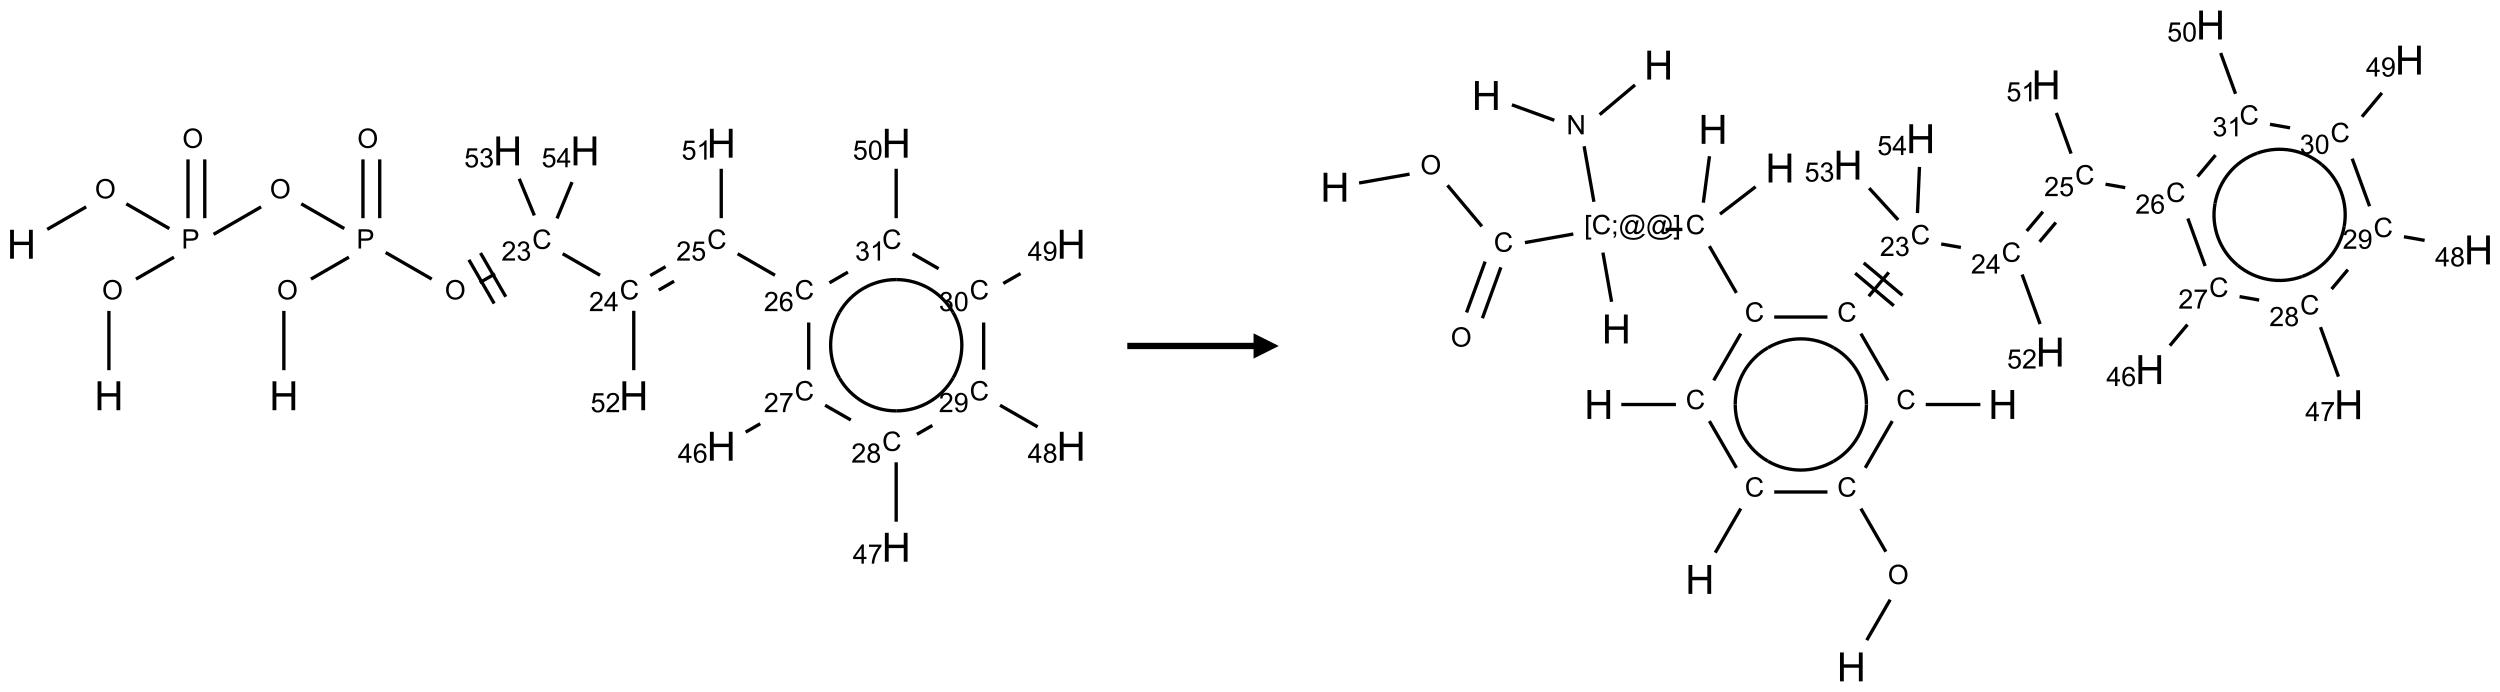 <?xml version="1.0" encoding="UTF-8"?>
<svg xmlns="http://www.w3.org/2000/svg" xmlns:xlink="http://www.w3.org/1999/xlink" width="990" height="274" viewBox="0 0 990 274">
<defs>
<g>
<g id="glyph-0-0">
<path d="M 2 0 L 2 -10 L 10 -10 L 10 0 Z M 2.25 -0.25 L 9.75 -0.25 L 9.75 -9.75 L 2.25 -9.75 Z M 2.25 -0.25 "/>
</g>
<g id="glyph-0-1">
<path d="M 1.281 0 L 1.281 -11.453 L 2.797 -11.453 L 2.797 -6.75 L 8.75 -6.75 L 8.75 -11.453 L 10.266 -11.453 L 10.266 0 L 8.75 0 L 8.75 -5.398 L 2.797 -5.398 L 2.797 0 Z M 1.281 0 "/>
</g>
<g id="glyph-1-0">
<path d="M 1.332 0 L 1.332 -6.668 L 6.668 -6.668 L 6.668 0 Z M 1.5 -0.168 L 6.5 -0.168 L 6.5 -6.5 L 1.5 -6.5 Z M 1.5 -0.168 "/>
</g>
<g id="glyph-1-1">
<path d="M 0.516 -3.719 C 0.516 -4.984 0.855 -5.977 1.535 -6.695 C 2.215 -7.414 3.094 -7.77 4.172 -7.77 C 4.875 -7.77 5.512 -7.602 6.078 -7.266 C 6.645 -6.93 7.074 -6.461 7.371 -5.855 C 7.668 -5.254 7.816 -4.57 7.816 -3.809 C 7.816 -3.035 7.66 -2.34 7.348 -1.73 C 7.035 -1.117 6.594 -0.656 6.02 -0.34 C 5.449 -0.027 4.828 0.129 4.168 0.129 C 3.449 0.129 2.805 -0.043 2.238 -0.391 C 1.672 -0.738 1.246 -1.211 0.953 -1.812 C 0.66 -2.414 0.516 -3.047 0.516 -3.719 Z M 1.559 -3.703 C 1.559 -2.781 1.805 -2.059 2.301 -1.527 C 2.793 -1 3.414 -0.734 4.16 -0.734 C 4.922 -0.734 5.547 -1 6.039 -1.535 C 6.531 -2.07 6.777 -2.828 6.777 -3.812 C 6.777 -4.434 6.672 -4.977 6.461 -5.441 C 6.25 -5.902 5.945 -6.262 5.539 -6.52 C 5.133 -6.773 4.68 -6.902 4.176 -6.902 C 3.461 -6.902 2.848 -6.656 2.332 -6.164 C 1.816 -5.672 1.559 -4.852 1.559 -3.703 Z M 1.559 -3.703 "/>
</g>
<g id="glyph-1-2">
<path d="M 0.824 0 L 0.824 -7.637 L 3.703 -7.637 C 4.211 -7.637 4.598 -7.609 4.863 -7.562 C 5.238 -7.5 5.555 -7.383 5.809 -7.207 C 6.062 -7.031 6.266 -6.785 6.418 -6.469 C 6.574 -6.152 6.652 -5.805 6.652 -5.426 C 6.652 -4.777 6.445 -4.227 6.031 -3.777 C 5.617 -3.328 4.871 -3.105 3.793 -3.105 L 1.832 -3.105 L 1.832 0 Z M 1.832 -4.004 L 3.809 -4.004 C 4.461 -4.004 4.922 -4.125 5.199 -4.371 C 5.473 -4.613 5.609 -4.953 5.609 -5.395 C 5.609 -5.715 5.527 -5.988 5.367 -6.215 C 5.207 -6.441 4.992 -6.594 4.73 -6.668 C 4.559 -6.711 4.246 -6.734 3.785 -6.734 L 1.832 -6.734 Z M 1.832 -4.004 "/>
</g>
<g id="glyph-1-3">
<path d="M 6.27 -2.676 L 7.281 -2.422 C 7.07 -1.594 6.688 -0.961 6.137 -0.523 C 5.586 -0.086 4.914 0.129 4.121 0.129 C 3.297 0.129 2.629 -0.039 2.113 -0.371 C 1.598 -0.707 1.203 -1.191 0.934 -1.828 C 0.664 -2.465 0.531 -3.145 0.531 -3.875 C 0.531 -4.672 0.684 -5.363 0.988 -5.957 C 1.293 -6.547 1.723 -6.996 2.285 -7.305 C 2.844 -7.613 3.461 -7.766 4.137 -7.766 C 4.898 -7.766 5.543 -7.57 6.062 -7.184 C 6.582 -6.793 6.945 -6.246 7.152 -5.543 L 6.156 -5.309 C 5.98 -5.863 5.723 -6.266 5.387 -6.52 C 5.051 -6.773 4.625 -6.902 4.113 -6.902 C 3.527 -6.902 3.039 -6.762 2.645 -6.48 C 2.25 -6.199 1.973 -5.82 1.812 -5.348 C 1.652 -4.871 1.574 -4.383 1.574 -3.879 C 1.574 -3.23 1.668 -2.664 1.855 -2.18 C 2.047 -1.695 2.34 -1.332 2.738 -1.094 C 3.137 -0.855 3.57 -0.734 4.035 -0.734 C 4.602 -0.734 5.082 -0.898 5.473 -1.223 C 5.867 -1.551 6.133 -2.035 6.27 -2.676 Z M 6.27 -2.676 "/>
</g>
<g id="glyph-1-4">
<path d="M 5.371 -0.902 L 5.371 0 L 0.324 0 C 0.316 -0.227 0.352 -0.441 0.434 -0.652 C 0.562 -0.996 0.766 -1.332 1.051 -1.668 C 1.332 -2 1.742 -2.387 2.277 -2.824 C 3.105 -3.504 3.668 -4.043 3.957 -4.441 C 4.25 -4.84 4.395 -5.215 4.395 -5.566 C 4.395 -5.938 4.262 -6.254 3.996 -6.508 C 3.73 -6.762 3.387 -6.891 2.957 -6.891 C 2.508 -6.891 2.145 -6.754 1.875 -6.484 C 1.605 -6.215 1.469 -5.84 1.465 -5.359 L 0.5 -5.457 C 0.566 -6.176 0.812 -6.727 1.246 -7.102 C 1.676 -7.477 2.254 -7.668 2.98 -7.668 C 3.711 -7.668 4.293 -7.465 4.719 -7.059 C 5.145 -6.652 5.359 -6.148 5.359 -5.547 C 5.359 -5.242 5.297 -4.941 5.172 -4.645 C 5.047 -4.352 4.84 -4.039 4.551 -3.715 C 4.262 -3.387 3.777 -2.938 3.105 -2.371 C 2.543 -1.898 2.18 -1.578 2.02 -1.41 C 1.859 -1.242 1.73 -1.07 1.625 -0.902 Z M 5.371 -0.902 "/>
</g>
<g id="glyph-1-5">
<path d="M 0.449 -2.016 L 1.387 -2.141 C 1.492 -1.609 1.676 -1.227 1.934 -0.992 C 2.191 -0.758 2.508 -0.641 2.879 -0.641 C 3.32 -0.641 3.695 -0.793 3.996 -1.098 C 4.301 -1.402 4.453 -1.781 4.453 -2.234 C 4.453 -2.664 4.312 -3.02 4.031 -3.301 C 3.75 -3.578 3.391 -3.719 2.957 -3.719 C 2.781 -3.719 2.562 -3.684 2.297 -3.613 L 2.402 -4.438 C 2.465 -4.43 2.516 -4.426 2.551 -4.426 C 2.949 -4.426 3.312 -4.531 3.629 -4.738 C 3.949 -4.949 4.109 -5.27 4.109 -5.703 C 4.109 -6.047 3.992 -6.332 3.762 -6.559 C 3.527 -6.785 3.227 -6.895 2.859 -6.895 C 2.496 -6.895 2.191 -6.781 1.949 -6.551 C 1.707 -6.324 1.547 -5.98 1.48 -5.52 L 0.543 -5.688 C 0.656 -6.316 0.918 -6.805 1.324 -7.148 C 1.73 -7.492 2.234 -7.668 2.84 -7.668 C 3.254 -7.668 3.641 -7.578 3.988 -7.398 C 4.34 -7.219 4.609 -6.977 4.793 -6.668 C 4.98 -6.359 5.074 -6.031 5.074 -5.684 C 5.074 -5.352 4.984 -5.051 4.809 -4.781 C 4.629 -4.512 4.367 -4.297 4.02 -4.137 C 4.473 -4.031 4.824 -3.816 5.074 -3.488 C 5.324 -3.16 5.449 -2.75 5.449 -2.254 C 5.449 -1.59 5.203 -1.023 4.719 -0.559 C 4.234 -0.098 3.617 0.137 2.875 0.137 C 2.203 0.137 1.648 -0.062 1.207 -0.465 C 0.762 -0.863 0.512 -1.379 0.449 -2.016 Z M 0.449 -2.016 "/>
</g>
<g id="glyph-1-6">
<path d="M 3.449 0 L 3.449 -1.828 L 0.137 -1.828 L 0.137 -2.688 L 3.621 -7.637 L 4.387 -7.637 L 4.387 -2.688 L 5.418 -2.688 L 5.418 -1.828 L 4.387 -1.828 L 4.387 0 Z M 3.449 -2.688 L 3.449 -6.129 L 1.059 -2.688 Z M 3.449 -2.688 "/>
</g>
<g id="glyph-1-7">
<path d="M 0.441 -2 L 1.426 -2.082 C 1.5 -1.605 1.668 -1.242 1.934 -1.004 C 2.199 -0.762 2.52 -0.641 2.895 -0.641 C 3.348 -0.641 3.73 -0.812 4.043 -1.152 C 4.355 -1.492 4.512 -1.941 4.512 -2.504 C 4.512 -3.039 4.359 -3.461 4.059 -3.77 C 3.758 -4.078 3.367 -4.234 2.879 -4.234 C 2.578 -4.234 2.305 -4.164 2.062 -4.027 C 1.82 -3.891 1.629 -3.715 1.488 -3.496 L 0.609 -3.609 L 1.348 -7.531 L 5.145 -7.531 L 5.145 -6.637 L 2.098 -6.637 L 1.688 -4.582 C 2.145 -4.902 2.625 -5.062 3.129 -5.062 C 3.797 -5.062 4.359 -4.832 4.816 -4.371 C 5.277 -3.91 5.504 -3.312 5.504 -2.59 C 5.504 -1.898 5.305 -1.301 4.902 -0.797 C 4.41 -0.18 3.742 0.129 2.895 0.129 C 2.199 0.129 1.633 -0.062 1.195 -0.453 C 0.758 -0.844 0.504 -1.359 0.441 -2 Z M 0.441 -2 "/>
</g>
<g id="glyph-1-8">
<path d="M 5.309 -5.766 L 4.375 -5.691 C 4.293 -6.059 4.172 -6.328 4.02 -6.496 C 3.766 -6.762 3.453 -6.895 3.082 -6.895 C 2.785 -6.895 2.523 -6.812 2.297 -6.645 C 2 -6.43 1.77 -6.117 1.598 -5.703 C 1.43 -5.289 1.34 -4.703 1.332 -3.938 C 1.559 -4.281 1.836 -4.535 2.16 -4.703 C 2.488 -4.871 2.828 -4.953 3.188 -4.953 C 3.812 -4.953 4.344 -4.723 4.785 -4.262 C 5.223 -3.801 5.441 -3.207 5.441 -2.48 C 5.441 -2 5.34 -1.555 5.133 -1.145 C 4.926 -0.73 4.641 -0.418 4.281 -0.199 C 3.922 0.02 3.512 0.129 3.051 0.129 C 2.27 0.129 1.633 -0.156 1.141 -0.73 C 0.648 -1.305 0.402 -2.254 0.402 -3.574 C 0.402 -5.051 0.672 -6.121 1.219 -6.793 C 1.695 -7.375 2.336 -7.668 3.141 -7.668 C 3.742 -7.668 4.234 -7.5 4.617 -7.16 C 5 -6.824 5.23 -6.359 5.309 -5.766 Z M 1.48 -2.473 C 1.48 -2.152 1.547 -1.844 1.684 -1.547 C 1.82 -1.25 2.016 -1.027 2.262 -0.871 C 2.508 -0.719 2.766 -0.641 3.035 -0.641 C 3.434 -0.641 3.773 -0.801 4.059 -1.121 C 4.344 -1.441 4.484 -1.875 4.484 -2.422 C 4.484 -2.949 4.344 -3.367 4.062 -3.668 C 3.781 -3.973 3.426 -4.125 3 -4.125 C 2.578 -4.125 2.219 -3.973 1.922 -3.668 C 1.625 -3.363 1.48 -2.969 1.48 -2.473 Z M 1.48 -2.473 "/>
</g>
<g id="glyph-1-9">
<path d="M 0.504 -6.637 L 0.504 -7.535 L 5.449 -7.535 L 5.449 -6.809 C 4.961 -6.289 4.48 -5.602 4.004 -4.746 C 3.527 -3.887 3.156 -3.004 2.895 -2.098 C 2.707 -1.461 2.59 -0.762 2.535 0 L 1.574 0 C 1.582 -0.602 1.703 -1.328 1.926 -2.176 C 2.152 -3.027 2.477 -3.848 2.898 -4.637 C 3.32 -5.426 3.77 -6.094 4.246 -6.637 Z M 0.504 -6.637 "/>
</g>
<g id="glyph-1-10">
<path d="M 1.887 -4.141 C 1.496 -4.281 1.207 -4.484 1.02 -4.75 C 0.832 -5.016 0.738 -5.328 0.738 -5.699 C 0.738 -6.254 0.938 -6.719 1.34 -7.098 C 1.738 -7.477 2.27 -7.668 2.934 -7.668 C 3.598 -7.668 4.137 -7.473 4.543 -7.086 C 4.949 -6.699 5.152 -6.227 5.152 -5.672 C 5.152 -5.316 5.059 -5.008 4.871 -4.746 C 4.688 -4.484 4.406 -4.281 4.027 -4.141 C 4.496 -3.988 4.852 -3.742 5.098 -3.402 C 5.34 -3.062 5.465 -2.656 5.465 -2.184 C 5.465 -1.531 5.234 -0.98 4.77 -0.535 C 4.309 -0.09 3.703 0.129 2.949 0.129 C 2.195 0.129 1.586 -0.094 1.125 -0.539 C 0.664 -0.984 0.434 -1.543 0.434 -2.207 C 0.434 -2.703 0.559 -3.121 0.809 -3.457 C 1.062 -3.793 1.422 -4.02 1.887 -4.141 Z M 1.699 -5.73 C 1.699 -5.367 1.812 -5.074 2.047 -4.844 C 2.281 -4.613 2.582 -4.5 2.953 -4.5 C 3.312 -4.5 3.609 -4.613 3.84 -4.84 C 4.07 -5.066 4.188 -5.348 4.188 -5.676 C 4.188 -6.02 4.07 -6.309 3.832 -6.543 C 3.594 -6.777 3.297 -6.895 2.941 -6.895 C 2.586 -6.895 2.289 -6.781 2.051 -6.551 C 1.816 -6.324 1.699 -6.047 1.699 -5.73 Z M 1.395 -2.203 C 1.395 -1.938 1.461 -1.676 1.586 -1.426 C 1.711 -1.176 1.902 -0.984 2.152 -0.848 C 2.402 -0.711 2.672 -0.641 2.957 -0.641 C 3.406 -0.641 3.777 -0.785 4.066 -1.074 C 4.359 -1.363 4.504 -1.727 4.504 -2.172 C 4.504 -2.625 4.355 -2.996 4.055 -3.293 C 3.754 -3.586 3.379 -3.734 2.926 -3.734 C 2.484 -3.734 2.121 -3.59 1.832 -3.297 C 1.543 -3.004 1.395 -2.641 1.395 -2.203 Z M 1.395 -2.203 "/>
</g>
<g id="glyph-1-11">
<path d="M 0.582 -1.766 L 1.484 -1.848 C 1.562 -1.426 1.707 -1.117 1.922 -0.926 C 2.137 -0.734 2.414 -0.641 2.75 -0.641 C 3.039 -0.641 3.289 -0.707 3.508 -0.84 C 3.727 -0.973 3.902 -1.148 4.043 -1.367 C 4.18 -1.586 4.297 -1.887 4.391 -2.262 C 4.484 -2.637 4.531 -3.016 4.531 -3.406 C 4.531 -3.449 4.531 -3.512 4.527 -3.594 C 4.34 -3.297 4.082 -3.055 3.758 -2.867 C 3.434 -2.68 3.082 -2.59 2.703 -2.59 C 2.07 -2.59 1.535 -2.816 1.098 -3.277 C 0.66 -3.734 0.441 -4.34 0.441 -5.09 C 0.441 -5.863 0.672 -6.484 1.129 -6.957 C 1.586 -7.43 2.156 -7.668 2.844 -7.668 C 3.34 -7.668 3.793 -7.531 4.207 -7.266 C 4.617 -7 4.93 -6.617 5.145 -6.121 C 5.355 -5.629 5.465 -4.91 5.465 -3.973 C 5.465 -2.996 5.359 -2.223 5.145 -1.645 C 4.934 -1.066 4.617 -0.625 4.199 -0.324 C 3.781 -0.02 3.293 0.129 2.73 0.129 C 2.133 0.129 1.645 -0.035 1.266 -0.367 C 0.887 -0.699 0.66 -1.164 0.582 -1.766 Z M 4.422 -5.137 C 4.422 -5.676 4.277 -6.102 3.992 -6.418 C 3.707 -6.734 3.359 -6.891 2.957 -6.891 C 2.543 -6.891 2.18 -6.719 1.871 -6.379 C 1.562 -6.039 1.406 -5.598 1.406 -5.059 C 1.406 -4.57 1.555 -4.176 1.848 -3.871 C 2.141 -3.566 2.5 -3.418 2.934 -3.418 C 3.367 -3.418 3.723 -3.57 4.004 -3.871 C 4.281 -4.176 4.422 -4.598 4.422 -5.137 Z M 4.422 -5.137 "/>
</g>
<g id="glyph-1-12">
<path d="M 0.441 -3.766 C 0.441 -4.668 0.535 -5.395 0.723 -5.945 C 0.906 -6.496 1.184 -6.922 1.551 -7.219 C 1.918 -7.516 2.375 -7.668 2.934 -7.668 C 3.344 -7.668 3.703 -7.586 4.012 -7.418 C 4.32 -7.254 4.574 -7.016 4.777 -6.707 C 4.977 -6.395 5.137 -6.016 5.25 -5.57 C 5.363 -5.125 5.422 -4.523 5.422 -3.766 C 5.422 -2.871 5.328 -2.148 5.145 -1.598 C 4.961 -1.047 4.688 -0.621 4.32 -0.32 C 3.953 -0.02 3.492 0.129 2.934 0.129 C 2.195 0.129 1.617 -0.133 1.199 -0.66 C 0.695 -1.297 0.441 -2.332 0.441 -3.766 Z M 1.406 -3.766 C 1.406 -2.512 1.555 -1.68 1.848 -1.262 C 2.141 -0.848 2.5 -0.641 2.934 -0.641 C 3.363 -0.641 3.727 -0.848 4.02 -1.266 C 4.312 -1.684 4.457 -2.516 4.457 -3.766 C 4.457 -5.023 4.312 -5.859 4.02 -6.27 C 3.727 -6.684 3.359 -6.891 2.922 -6.891 C 2.492 -6.891 2.148 -6.707 1.891 -6.344 C 1.566 -5.879 1.406 -5.02 1.406 -3.766 Z M 1.406 -3.766 "/>
</g>
<g id="glyph-1-13">
<path d="M 3.973 0 L 3.035 0 L 3.035 -5.973 C 2.809 -5.758 2.516 -5.543 2.148 -5.328 C 1.781 -5.113 1.453 -4.953 1.16 -4.844 L 1.16 -5.75 C 1.684 -5.996 2.145 -6.297 2.535 -6.645 C 2.93 -6.996 3.207 -7.336 3.371 -7.668 L 3.973 -7.668 Z M 3.973 0 "/>
</g>
<g id="glyph-1-14">
<path d="M 0.723 2.121 L 0.723 -7.637 L 2.793 -7.637 L 2.793 -6.859 L 1.66 -6.859 L 1.66 1.344 L 2.793 1.344 L 2.793 2.121 Z M 0.723 2.121 "/>
</g>
<g id="glyph-1-15">
<path d="M 0.949 -4.465 L 0.949 -5.531 L 2.016 -5.531 L 2.016 -4.465 Z M 0.949 0 L 0.949 -1.066 L 2.016 -1.066 L 2.016 0 C 2.016 0.391 1.945 0.711 1.809 0.949 C 1.668 1.191 1.449 1.379 1.145 1.512 L 0.887 1.109 C 1.082 1.023 1.23 0.895 1.324 0.727 C 1.418 0.559 1.469 0.316 1.48 0 Z M 0.949 0 "/>
</g>
<g id="glyph-1-16">
<path d="M 6.047 -0.848 C 5.82 -0.59 5.57 -0.379 5.289 -0.223 C 5.008 -0.062 4.73 0.016 4.449 0.016 C 4.141 0.016 3.84 -0.074 3.547 -0.254 C 3.254 -0.434 3.02 -0.715 2.836 -1.09 C 2.652 -1.465 2.562 -1.875 2.562 -2.324 C 2.562 -2.875 2.703 -3.43 2.988 -3.98 C 3.27 -4.535 3.621 -4.953 4.043 -5.23 C 4.461 -5.508 4.871 -5.645 5.266 -5.645 C 5.566 -5.645 5.855 -5.566 6.129 -5.41 C 6.402 -5.25 6.641 -5.012 6.84 -4.688 L 7.016 -5.496 L 7.949 -5.496 L 7.199 -2 C 7.094 -1.516 7.043 -1.246 7.043 -1.191 C 7.043 -1.098 7.078 -1.02 7.148 -0.949 C 7.219 -0.883 7.305 -0.848 7.406 -0.848 C 7.59 -0.848 7.832 -0.953 8.129 -1.168 C 8.527 -1.445 8.84 -1.816 9.07 -2.285 C 9.301 -2.75 9.418 -3.234 9.418 -3.73 C 9.418 -4.309 9.27 -4.852 8.973 -5.355 C 8.676 -5.859 8.23 -6.262 7.645 -6.562 C 7.055 -6.863 6.406 -7.016 5.691 -7.016 C 4.879 -7.016 4.137 -6.824 3.465 -6.445 C 2.793 -6.066 2.273 -5.52 1.902 -4.809 C 1.535 -4.098 1.348 -3.34 1.348 -2.527 C 1.348 -1.676 1.535 -0.941 1.902 -0.328 C 2.273 0.285 2.809 0.742 3.508 1.035 C 4.207 1.328 4.984 1.473 5.832 1.473 C 6.742 1.473 7.504 1.32 8.121 1.016 C 8.734 0.711 9.195 0.34 9.5 -0.098 L 10.441 -0.098 C 10.266 0.266 9.961 0.637 9.531 1.016 C 9.102 1.395 8.59 1.695 7.996 1.914 C 7.402 2.133 6.688 2.246 5.848 2.246 C 5.078 2.246 4.367 2.145 3.715 1.949 C 3.066 1.75 2.512 1.453 2.051 1.055 C 1.594 0.656 1.25 0.199 1.016 -0.316 C 0.723 -0.973 0.578 -1.684 0.578 -2.441 C 0.578 -3.289 0.75 -4.098 1.098 -4.863 C 1.523 -5.805 2.125 -6.527 2.902 -7.027 C 3.684 -7.527 4.629 -7.777 5.738 -7.777 C 6.602 -7.777 7.375 -7.602 8.059 -7.246 C 8.746 -6.895 9.285 -6.371 9.684 -5.672 C 10.02 -5.07 10.188 -4.418 10.188 -3.715 C 10.188 -2.707 9.832 -1.812 9.125 -1.031 C 8.492 -0.328 7.801 0.02 7.051 0.02 C 6.812 0.02 6.617 -0.016 6.473 -0.09 C 6.324 -0.16 6.215 -0.266 6.145 -0.402 C 6.102 -0.488 6.066 -0.637 6.047 -0.848 Z M 3.527 -2.262 C 3.527 -1.785 3.641 -1.414 3.863 -1.152 C 4.09 -0.887 4.348 -0.754 4.641 -0.754 C 4.836 -0.754 5.039 -0.812 5.254 -0.93 C 5.469 -1.047 5.676 -1.219 5.871 -1.449 C 6.066 -1.676 6.23 -1.969 6.355 -2.32 C 6.48 -2.672 6.543 -3.027 6.543 -3.379 C 6.543 -3.852 6.426 -4.219 6.191 -4.48 C 5.957 -4.738 5.672 -4.871 5.332 -4.871 C 5.109 -4.871 4.902 -4.812 4.707 -4.699 C 4.512 -4.586 4.32 -4.406 4.137 -4.156 C 3.953 -3.906 3.805 -3.602 3.691 -3.246 C 3.582 -2.887 3.527 -2.559 3.527 -2.262 Z M 3.527 -2.262 "/>
</g>
<g id="glyph-1-17">
<path d="M 2.27 2.121 L 0.203 2.121 L 0.203 1.344 L 1.332 1.344 L 1.332 -6.859 L 0.203 -6.859 L 0.203 -7.637 L 2.27 -7.637 Z M 2.27 2.121 "/>
</g>
<g id="glyph-1-18">
<path d="M 0.812 0 L 0.812 -7.637 L 1.848 -7.637 L 5.859 -1.641 L 5.859 -7.637 L 6.828 -7.637 L 6.828 0 L 5.793 0 L 1.781 -6 L 1.781 0 Z M 0.812 0 "/>
</g>
</g>
</defs>
<path fill="none" stroke-width="0.033" stroke-linecap="butt" stroke-linejoin="miter" stroke="rgb(0%, 0%, 0%)" stroke-opacity="1" stroke-miterlimit="10" d="M 0.866 2.247 L 0.866 1.66 " transform="matrix(40, 0, 0, 40, 8.49, 56.717)"/>
<path fill="none" stroke-width="0.033" stroke-linecap="butt" stroke-linejoin="miter" stroke="rgb(0%, 0%, 0%)" stroke-opacity="1" stroke-miterlimit="10" d="M 1.134 1.345 L 1.51 1.128 " transform="matrix(40, 0, 0, 40, 8.49, 56.717)"/>
<path fill="none" stroke-width="0.033" stroke-linecap="butt" stroke-linejoin="miter" stroke="rgb(0%, 0%, 0%)" stroke-opacity="1" stroke-miterlimit="10" d="M 1.815 0.742 L 1.815 0.16 " transform="matrix(40, 0, 0, 40, 8.49, 56.717)"/>
<path fill="none" stroke-width="0.033" stroke-linecap="butt" stroke-linejoin="miter" stroke="rgb(0%, 0%, 0%)" stroke-opacity="1" stroke-miterlimit="10" d="M 1.649 0.742 L 1.649 0.16 " transform="matrix(40, 0, 0, 40, 8.49, 56.717)"/>
<path fill="none" stroke-width="0.033" stroke-linecap="butt" stroke-linejoin="miter" stroke="rgb(0%, 0%, 0%)" stroke-opacity="1" stroke-miterlimit="10" d="M 1.464 0.845 L 1.038 0.6 " transform="matrix(40, 0, 0, 40, 8.49, 56.717)"/>
<path fill="none" stroke-width="0.033" stroke-linecap="butt" stroke-linejoin="miter" stroke="rgb(0%, 0%, 0%)" stroke-opacity="1" stroke-miterlimit="10" d="M 0.641 0.63 L 0.255 0.853 " transform="matrix(40, 0, 0, 40, 8.49, 56.717)"/>
<path fill="none" stroke-width="0.033" stroke-linecap="butt" stroke-linejoin="miter" stroke="rgb(0%, 0%, 0%)" stroke-opacity="1" stroke-miterlimit="10" d="M 1.902 0.902 L 2.373 0.63 " transform="matrix(40, 0, 0, 40, 8.49, 56.717)"/>
<path fill="none" stroke-width="0.033" stroke-linecap="butt" stroke-linejoin="miter" stroke="rgb(0%, 0%, 0%)" stroke-opacity="1" stroke-miterlimit="10" d="M 2.77 0.6 L 3.196 0.845 " transform="matrix(40, 0, 0, 40, 8.49, 56.717)"/>
<path fill="none" stroke-width="0.033" stroke-linecap="butt" stroke-linejoin="miter" stroke="rgb(0%, 0%, 0%)" stroke-opacity="1" stroke-miterlimit="10" d="M 3.547 0.742 L 3.547 0.16 " transform="matrix(40, 0, 0, 40, 8.49, 56.717)"/>
<path fill="none" stroke-width="0.033" stroke-linecap="butt" stroke-linejoin="miter" stroke="rgb(0%, 0%, 0%)" stroke-opacity="1" stroke-miterlimit="10" d="M 3.381 0.742 L 3.381 0.16 " transform="matrix(40, 0, 0, 40, 8.49, 56.717)"/>
<path fill="none" stroke-width="0.033" stroke-linecap="butt" stroke-linejoin="miter" stroke="rgb(0%, 0%, 0%)" stroke-opacity="1" stroke-miterlimit="10" d="M 3.242 1.128 L 2.866 1.345 " transform="matrix(40, 0, 0, 40, 8.49, 56.717)"/>
<path fill="none" stroke-width="0.033" stroke-linecap="butt" stroke-linejoin="miter" stroke="rgb(0%, 0%, 0%)" stroke-opacity="1" stroke-miterlimit="10" d="M 2.598 1.66 L 2.598 2.247 " transform="matrix(40, 0, 0, 40, 8.49, 56.717)"/>
<path fill="none" stroke-width="0.033" stroke-linecap="butt" stroke-linejoin="miter" stroke="rgb(0%, 0%, 0%)" stroke-opacity="1" stroke-miterlimit="10" d="M 3.606 1.082 L 4.062 1.345 " transform="matrix(40, 0, 0, 40, 8.49, 56.717)"/>
<path fill="none" stroke-width="0.033" stroke-linecap="butt" stroke-linejoin="miter" stroke="rgb(0%, 0%, 0%)" stroke-opacity="1" stroke-miterlimit="10" d="M 4.537 1.38 L 4.688 1.293 " transform="matrix(40, 0, 0, 40, 8.49, 56.717)"/>
<path fill="none" stroke-width="0.033" stroke-linecap="butt" stroke-linejoin="miter" stroke="rgb(0%, 0%, 0%)" stroke-opacity="1" stroke-miterlimit="10" d="M 4.795 1.52 L 4.545 1.087 " transform="matrix(40, 0, 0, 40, 8.49, 56.717)"/>
<path fill="none" stroke-width="0.033" stroke-linecap="butt" stroke-linejoin="miter" stroke="rgb(0%, 0%, 0%)" stroke-opacity="1" stroke-miterlimit="10" d="M 4.68 1.587 L 4.43 1.154 " transform="matrix(40, 0, 0, 40, 8.49, 56.717)"/>
<path fill="none" stroke-width="0.033" stroke-linecap="butt" stroke-linejoin="miter" stroke="rgb(0%, 0%, 0%)" stroke-opacity="1" stroke-miterlimit="10" d="M 5.358 1.094 L 5.728 1.307 " transform="matrix(40, 0, 0, 40, 8.49, 56.717)"/>
<path fill="none" stroke-width="0.033" stroke-linecap="butt" stroke-linejoin="miter" stroke="rgb(0%, 0%, 0%)" stroke-opacity="1" stroke-miterlimit="10" d="M 6.309 1.454 L 6.461 1.366 " transform="matrix(40, 0, 0, 40, 8.49, 56.717)"/>
<path fill="none" stroke-width="0.033" stroke-linecap="butt" stroke-linejoin="miter" stroke="rgb(0%, 0%, 0%)" stroke-opacity="1" stroke-miterlimit="10" d="M 6.225 1.31 L 6.377 1.222 " transform="matrix(40, 0, 0, 40, 8.49, 56.717)"/>
<path fill="none" stroke-width="0.033" stroke-linecap="butt" stroke-linejoin="miter" stroke="rgb(0%, 0%, 0%)" stroke-opacity="1" stroke-miterlimit="10" d="M 7.09 1.094 L 7.46 1.307 " transform="matrix(40, 0, 0, 40, 8.49, 56.717)"/>
<path fill="none" stroke-width="0.033" stroke-linecap="butt" stroke-linejoin="miter" stroke="rgb(0%, 0%, 0%)" stroke-opacity="1" stroke-miterlimit="10" d="M 7.794 1.775 L 7.794 2.242 " transform="matrix(40, 0, 0, 40, 8.49, 56.717)"/>
<path fill="none" stroke-width="0.033" stroke-linecap="butt" stroke-linejoin="miter" stroke="rgb(0%, 0%, 0%)" stroke-opacity="1" stroke-miterlimit="10" d="M 7.314 2.777 L 7.17 2.86 " transform="matrix(40, 0, 0, 40, 8.49, 56.717)"/>
<path fill="none" stroke-width="0.033" stroke-linecap="butt" stroke-linejoin="miter" stroke="rgb(0%, 0%, 0%)" stroke-opacity="1" stroke-miterlimit="10" d="M 7.956 2.594 L 8.211 2.74 " transform="matrix(40, 0, 0, 40, 8.49, 56.717)"/>
<path fill="none" stroke-width="0.033" stroke-linecap="butt" stroke-linejoin="miter" stroke="rgb(0%, 0%, 0%)" stroke-opacity="1" stroke-miterlimit="10" d="M 8.66 3.159 L 8.66 3.747 " transform="matrix(40, 0, 0, 40, 8.49, 56.717)"/>
<path fill="none" stroke-width="0.033" stroke-linecap="butt" stroke-linejoin="miter" stroke="rgb(0%, 0%, 0%)" stroke-opacity="1" stroke-miterlimit="10" d="M 8.865 2.882 L 9.018 2.794 " transform="matrix(40, 0, 0, 40, 8.49, 56.717)"/>
<path fill="none" stroke-width="0.033" stroke-linecap="butt" stroke-linejoin="miter" stroke="rgb(0%, 0%, 0%)" stroke-opacity="1" stroke-miterlimit="10" d="M 9.688 2.594 L 10.06 2.808 " transform="matrix(40, 0, 0, 40, 8.49, 56.717)"/>
<path fill="none" stroke-width="0.033" stroke-linecap="butt" stroke-linejoin="miter" stroke="rgb(0%, 0%, 0%)" stroke-opacity="1" stroke-miterlimit="10" d="M 9.526 2.242 L 9.526 1.775 " transform="matrix(40, 0, 0, 40, 8.49, 56.717)"/>
<path fill="none" stroke-width="0.033" stroke-linecap="butt" stroke-linejoin="miter" stroke="rgb(0%, 0%, 0%)" stroke-opacity="1" stroke-miterlimit="10" d="M 9.72 1.388 L 9.891 1.29 " transform="matrix(40, 0, 0, 40, 8.49, 56.717)"/>
<path fill="none" stroke-width="0.033" stroke-linecap="butt" stroke-linejoin="miter" stroke="rgb(0%, 0%, 0%)" stroke-opacity="1" stroke-miterlimit="10" d="M 9.08 1.242 L 8.822 1.094 " transform="matrix(40, 0, 0, 40, 8.49, 56.717)"/>
<path fill="none" stroke-width="0.033" stroke-linecap="butt" stroke-linejoin="miter" stroke="rgb(0%, 0%, 0%)" stroke-opacity="1" stroke-miterlimit="10" d="M 8.182 1.276 L 7.999 1.382 " transform="matrix(40, 0, 0, 40, 8.49, 56.717)"/>
<path fill="none" stroke-width="0.033" stroke-linecap="butt" stroke-linejoin="miter" stroke="rgb(0%, 0%, 0%)" stroke-opacity="1" stroke-miterlimit="10" d="M 8.66 0.742 L 8.66 0.253 " transform="matrix(40, 0, 0, 40, 8.49, 56.717)"/>
<path fill="none" stroke-width="0.033" stroke-linecap="butt" stroke-linejoin="miter" stroke="rgb(0%, 0%, 0%)" stroke-opacity="1" stroke-miterlimit="10" d="M 6.928 0.742 L 6.928 0.253 " transform="matrix(40, 0, 0, 40, 8.49, 56.717)"/>
<path fill="none" stroke-width="0.033" stroke-linecap="butt" stroke-linejoin="miter" stroke="rgb(0%, 0%, 0%)" stroke-opacity="1" stroke-miterlimit="10" d="M 6.062 1.659 L 6.062 2.247 " transform="matrix(40, 0, 0, 40, 8.49, 56.717)"/>
<path fill="none" stroke-width="0.033" stroke-linecap="butt" stroke-linejoin="miter" stroke="rgb(0%, 0%, 0%)" stroke-opacity="1" stroke-miterlimit="10" d="M 5.078 0.715 L 4.928 0.352 " transform="matrix(40, 0, 0, 40, 8.49, 56.717)"/>
<path fill="none" stroke-width="0.033" stroke-linecap="butt" stroke-linejoin="miter" stroke="rgb(0%, 0%, 0%)" stroke-opacity="1" stroke-miterlimit="10" d="M 5.302 0.745 L 5.451 0.385 " transform="matrix(40, 0, 0, 40, 8.49, 56.717)"/>
<path fill="none" stroke-width="0.033" stroke-linecap="butt" stroke-linejoin="miter" stroke="rgb(0%, 0%, 0%)" stroke-opacity="1" stroke-miterlimit="10" d="M 8.098 2.325 C 7.982 2.124 7.982 1.876 8.098 1.675 " transform="matrix(40, 0, 0, 40, 8.49, 56.717)"/>
<path fill="none" stroke-width="0.033" stroke-linecap="butt" stroke-linejoin="miter" stroke="rgb(0%, 0%, 0%)" stroke-opacity="1" stroke-miterlimit="10" d="M 8.66 2.65 C 8.428 2.65 8.214 2.526 8.098 2.325 " transform="matrix(40, 0, 0, 40, 8.49, 56.717)"/>
<path fill="none" stroke-width="0.033" stroke-linecap="butt" stroke-linejoin="miter" stroke="rgb(0%, 0%, 0%)" stroke-opacity="1" stroke-miterlimit="10" d="M 9.223 2.325 C 9.107 2.526 8.892 2.65 8.66 2.65 " transform="matrix(40, 0, 0, 40, 8.49, 56.717)"/>
<path fill="none" stroke-width="0.033" stroke-linecap="butt" stroke-linejoin="miter" stroke="rgb(0%, 0%, 0%)" stroke-opacity="1" stroke-miterlimit="10" d="M 9.223 1.675 C 9.339 1.876 9.339 2.124 9.223 2.325 " transform="matrix(40, 0, 0, 40, 8.49, 56.717)"/>
<path fill="none" stroke-width="0.033" stroke-linecap="butt" stroke-linejoin="miter" stroke="rgb(0%, 0%, 0%)" stroke-opacity="1" stroke-miterlimit="10" d="M 8.66 1.35 C 8.892 1.35 9.107 1.474 9.223 1.675 " transform="matrix(40, 0, 0, 40, 8.49, 56.717)"/>
<path fill="none" stroke-width="0.033" stroke-linecap="butt" stroke-linejoin="miter" stroke="rgb(0%, 0%, 0%)" stroke-opacity="1" stroke-miterlimit="10" d="M 8.098 1.675 C 8.214 1.474 8.428 1.35 8.66 1.35 " transform="matrix(40, 0, 0, 40, 8.49, 56.717)"/>
<g fill="rgb(0%, 0%, 0%)" fill-opacity="1">
<use xlink:href="#glyph-0-1" x="37.359" y="162.445"/>
</g>
<g fill="rgb(0%, 0%, 0%)" fill-opacity="1">
<use xlink:href="#glyph-1-1" x="40.379" y="118.566"/>
</g>
<g fill="rgb(0%, 0%, 0%)" fill-opacity="1">
<use xlink:href="#glyph-1-2" x="71.887" y="98.43"/>
</g>
<g fill="rgb(0%, 0%, 0%)" fill-opacity="1">
<use xlink:href="#glyph-1-1" x="72.195" y="58.566"/>
</g>
<g fill="rgb(0%, 0%, 0%)" fill-opacity="1">
<use xlink:href="#glyph-1-1" x="37.555" y="78.566"/>
</g>
<g fill="rgb(0%, 0%, 0%)" fill-opacity="1">
<use xlink:href="#glyph-0-1" x="2.719" y="102.445"/>
</g>
<g fill="rgb(0%, 0%, 0%)" fill-opacity="1">
<use xlink:href="#glyph-1-1" x="106.836" y="78.566"/>
</g>
<g fill="rgb(0%, 0%, 0%)" fill-opacity="1">
<use xlink:href="#glyph-1-2" x="141.168" y="98.43"/>
</g>
<g fill="rgb(0%, 0%, 0%)" fill-opacity="1">
<use xlink:href="#glyph-1-1" x="141.477" y="58.566"/>
</g>
<g fill="rgb(0%, 0%, 0%)" fill-opacity="1">
<use xlink:href="#glyph-1-1" x="109.66" y="118.566"/>
</g>
<g fill="rgb(0%, 0%, 0%)" fill-opacity="1">
<use xlink:href="#glyph-0-1" x="106.641" y="162.445"/>
</g>
<g fill="rgb(0%, 0%, 0%)" fill-opacity="1">
<use xlink:href="#glyph-1-1" x="176.117" y="118.566"/>
</g>
<g fill="rgb(0%, 0%, 0%)" fill-opacity="1">
<use xlink:href="#glyph-1-3" x="210.742" y="98.562"/>
</g>
<g fill="rgb(0%, 0%, 0%)" fill-opacity="1">
<use xlink:href="#glyph-1-4" x="198.562" y="103.199"/>
<use xlink:href="#glyph-1-5" x="204.495" y="103.199"/>
</g>
<g fill="rgb(0%, 0%, 0%)" fill-opacity="1">
<use xlink:href="#glyph-1-3" x="245.383" y="118.562"/>
</g>
<g fill="rgb(0%, 0%, 0%)" fill-opacity="1">
<use xlink:href="#glyph-1-4" x="233.234" y="123.199"/>
<use xlink:href="#glyph-1-6" x="239.167" y="123.199"/>
</g>
<g fill="rgb(0%, 0%, 0%)" fill-opacity="1">
<use xlink:href="#glyph-1-3" x="280.027" y="98.562"/>
</g>
<g fill="rgb(0%, 0%, 0%)" fill-opacity="1">
<use xlink:href="#glyph-1-4" x="267.785" y="103.199"/>
<use xlink:href="#glyph-1-7" x="273.717" y="103.199"/>
</g>
<g fill="rgb(0%, 0%, 0%)" fill-opacity="1">
<use xlink:href="#glyph-1-3" x="314.668" y="118.562"/>
</g>
<g fill="rgb(0%, 0%, 0%)" fill-opacity="1">
<use xlink:href="#glyph-1-4" x="302.488" y="123.199"/>
<use xlink:href="#glyph-1-8" x="308.421" y="123.199"/>
</g>
<g fill="rgb(0%, 0%, 0%)" fill-opacity="1">
<use xlink:href="#glyph-1-3" x="314.668" y="158.562"/>
</g>
<g fill="rgb(0%, 0%, 0%)" fill-opacity="1">
<use xlink:href="#glyph-1-4" x="302.484" y="163.199"/>
<use xlink:href="#glyph-1-9" x="308.417" y="163.199"/>
</g>
<g fill="rgb(0%, 0%, 0%)" fill-opacity="1">
<use xlink:href="#glyph-0-1" x="279.848" y="182.445"/>
</g>
<g fill="rgb(0%, 0%, 0%)" fill-opacity="1">
<use xlink:href="#glyph-1-6" x="268.418" y="183.238"/>
<use xlink:href="#glyph-1-8" x="274.35" y="183.238"/>
</g>
<g fill="rgb(0%, 0%, 0%)" fill-opacity="1">
<use xlink:href="#glyph-1-3" x="349.309" y="178.562"/>
</g>
<g fill="rgb(0%, 0%, 0%)" fill-opacity="1">
<use xlink:href="#glyph-1-4" x="337.109" y="183.199"/>
<use xlink:href="#glyph-1-10" x="343.042" y="183.199"/>
</g>
<g fill="rgb(0%, 0%, 0%)" fill-opacity="1">
<use xlink:href="#glyph-0-1" x="349.129" y="222.445"/>
</g>
<g fill="rgb(0%, 0%, 0%)" fill-opacity="1">
<use xlink:href="#glyph-1-6" x="337.695" y="223.207"/>
<use xlink:href="#glyph-1-9" x="343.628" y="223.207"/>
</g>
<g fill="rgb(0%, 0%, 0%)" fill-opacity="1">
<use xlink:href="#glyph-1-3" x="383.949" y="158.562"/>
</g>
<g fill="rgb(0%, 0%, 0%)" fill-opacity="1">
<use xlink:href="#glyph-1-4" x="371.75" y="163.199"/>
<use xlink:href="#glyph-1-11" x="377.682" y="163.199"/>
</g>
<g fill="rgb(0%, 0%, 0%)" fill-opacity="1">
<use xlink:href="#glyph-0-1" x="418.41" y="182.445"/>
</g>
<g fill="rgb(0%, 0%, 0%)" fill-opacity="1">
<use xlink:href="#glyph-1-6" x="406.961" y="183.238"/>
<use xlink:href="#glyph-1-10" x="412.893" y="183.238"/>
</g>
<g fill="rgb(0%, 0%, 0%)" fill-opacity="1">
<use xlink:href="#glyph-1-3" x="383.949" y="118.562"/>
</g>
<g fill="rgb(0%, 0%, 0%)" fill-opacity="1">
<use xlink:href="#glyph-1-5" x="371.793" y="123.199"/>
<use xlink:href="#glyph-1-12" x="377.725" y="123.199"/>
</g>
<g fill="rgb(0%, 0%, 0%)" fill-opacity="1">
<use xlink:href="#glyph-0-1" x="418.41" y="102.445"/>
</g>
<g fill="rgb(0%, 0%, 0%)" fill-opacity="1">
<use xlink:href="#glyph-1-6" x="406.961" y="103.238"/>
<use xlink:href="#glyph-1-11" x="412.893" y="103.238"/>
</g>
<g fill="rgb(0%, 0%, 0%)" fill-opacity="1">
<use xlink:href="#glyph-1-3" x="349.309" y="98.562"/>
</g>
<g fill="rgb(0%, 0%, 0%)" fill-opacity="1">
<use xlink:href="#glyph-1-5" x="338.598" y="103.199"/>
<use xlink:href="#glyph-1-13" x="344.53" y="103.199"/>
</g>
<g fill="rgb(0%, 0%, 0%)" fill-opacity="1">
<use xlink:href="#glyph-0-1" x="349.129" y="62.445"/>
</g>
<g fill="rgb(0%, 0%, 0%)" fill-opacity="1">
<use xlink:href="#glyph-1-7" x="337.719" y="63.238"/>
<use xlink:href="#glyph-1-12" x="343.651" y="63.238"/>
</g>
<g fill="rgb(0%, 0%, 0%)" fill-opacity="1">
<use xlink:href="#glyph-0-1" x="279.848" y="62.445"/>
</g>
<g fill="rgb(0%, 0%, 0%)" fill-opacity="1">
<use xlink:href="#glyph-1-7" x="269.887" y="63.238"/>
<use xlink:href="#glyph-1-13" x="275.819" y="63.238"/>
</g>
<g fill="rgb(0%, 0%, 0%)" fill-opacity="1">
<use xlink:href="#glyph-0-1" x="245.203" y="162.445"/>
</g>
<g fill="rgb(0%, 0%, 0%)" fill-opacity="1">
<use xlink:href="#glyph-1-7" x="233.848" y="163.238"/>
<use xlink:href="#glyph-1-4" x="239.78" y="163.238"/>
</g>
<g fill="rgb(0%, 0%, 0%)" fill-opacity="1">
<use xlink:href="#glyph-0-1" x="195.258" y="65.488"/>
</g>
<g fill="rgb(0%, 0%, 0%)" fill-opacity="1">
<use xlink:href="#glyph-1-7" x="183.82" y="66.281"/>
<use xlink:href="#glyph-1-5" x="189.753" y="66.281"/>
</g>
<g fill="rgb(0%, 0%, 0%)" fill-opacity="1">
<use xlink:href="#glyph-0-1" x="225.871" y="65.488"/>
</g>
<g fill="rgb(0%, 0%, 0%)" fill-opacity="1">
<use xlink:href="#glyph-1-7" x="214.469" y="66.25"/>
<use xlink:href="#glyph-1-6" x="220.401" y="66.25"/>
</g>
<path fill-rule="nonzero" fill="rgb(0%, 0%, 0%)" fill-opacity="1" d="M 446.406 138.25 L 496.406 138.25 L 496.406 142 L 506.406 137 L 496.406 132 L 496.406 135.75 L 446.406 135.75 "/>
<path fill="none" stroke-width="0.033" stroke-linecap="butt" stroke-linejoin="miter" stroke="rgb(0%, 0%, 0%)" stroke-opacity="1" stroke-miterlimit="10" d="M 0.239 1.564 L 0.739 1.476 " transform="matrix(40, 0, 0, 40, 528.631, 9.908)"/>
<path fill="none" stroke-width="0.033" stroke-linecap="butt" stroke-linejoin="miter" stroke="rgb(0%, 0%, 0%)" stroke-opacity="1" stroke-miterlimit="10" d="M 1.114 1.587 L 1.455 1.993 " transform="matrix(40, 0, 0, 40, 528.631, 9.908)"/>
<path fill="none" stroke-width="0.033" stroke-linecap="butt" stroke-linejoin="miter" stroke="rgb(0%, 0%, 0%)" stroke-opacity="1" stroke-miterlimit="10" d="M 1.487 2.342 L 1.303 2.846 " transform="matrix(40, 0, 0, 40, 528.631, 9.908)"/>
<path fill="none" stroke-width="0.033" stroke-linecap="butt" stroke-linejoin="miter" stroke="rgb(0%, 0%, 0%)" stroke-opacity="1" stroke-miterlimit="10" d="M 1.643 2.399 L 1.46 2.903 " transform="matrix(40, 0, 0, 40, 528.631, 9.908)"/>
<path fill="none" stroke-width="0.033" stroke-linecap="butt" stroke-linejoin="miter" stroke="rgb(0%, 0%, 0%)" stroke-opacity="1" stroke-miterlimit="10" d="M 1.881 2.154 L 2.36 2.069 " transform="matrix(40, 0, 0, 40, 528.631, 9.908)"/>
<path fill="none" stroke-width="0.033" stroke-linecap="butt" stroke-linejoin="miter" stroke="rgb(0%, 0%, 0%)" stroke-opacity="1" stroke-miterlimit="10" d="M 2.653 2.253 L 2.739 2.74 " transform="matrix(40, 0, 0, 40, 528.631, 9.908)"/>
<path fill="none" stroke-width="0.033" stroke-linecap="butt" stroke-linejoin="miter" stroke="rgb(0%, 0%, 0%)" stroke-opacity="1" stroke-miterlimit="10" d="M 2.564 1.75 L 2.467 1.2 " transform="matrix(40, 0, 0, 40, 528.631, 9.908)"/>
<path fill="none" stroke-width="0.033" stroke-linecap="butt" stroke-linejoin="miter" stroke="rgb(0%, 0%, 0%)" stroke-opacity="1" stroke-miterlimit="10" d="M 2.172 0.943 L 1.752 0.79 " transform="matrix(40, 0, 0, 40, 528.631, 9.908)"/>
<path fill="none" stroke-width="0.033" stroke-linecap="butt" stroke-linejoin="miter" stroke="rgb(0%, 0%, 0%)" stroke-opacity="1" stroke-miterlimit="10" d="M 2.621 0.887 L 2.971 0.593 " transform="matrix(40, 0, 0, 40, 528.631, 9.908)"/>
<path fill="none" stroke-width="0.033" stroke-linecap="butt" stroke-linejoin="miter" stroke="rgb(0%, 0%, 0%)" stroke-opacity="1" stroke-miterlimit="10" d="M 3.273 2.024 L 3.44 2.024 " transform="matrix(40, 0, 0, 40, 528.631, 9.908)"/>
<path fill="none" stroke-width="0.033" stroke-linecap="butt" stroke-linejoin="miter" stroke="rgb(0%, 0%, 0%)" stroke-opacity="1" stroke-miterlimit="10" d="M 3.647 1.759 L 3.708 1.299 " transform="matrix(40, 0, 0, 40, 528.631, 9.908)"/>
<path fill="none" stroke-width="0.033" stroke-linecap="butt" stroke-linejoin="miter" stroke="rgb(0%, 0%, 0%)" stroke-opacity="1" stroke-miterlimit="10" d="M 3.812 1.872 L 4.165 1.601 " transform="matrix(40, 0, 0, 40, 528.631, 9.908)"/>
<path fill="none" stroke-width="0.033" stroke-linecap="butt" stroke-linejoin="miter" stroke="rgb(0%, 0%, 0%)" stroke-opacity="1" stroke-miterlimit="10" d="M 3.707 2.189 L 3.975 2.652 " transform="matrix(40, 0, 0, 40, 528.631, 9.908)"/>
<path fill="none" stroke-width="0.033" stroke-linecap="butt" stroke-linejoin="miter" stroke="rgb(0%, 0%, 0%)" stroke-opacity="1" stroke-miterlimit="10" d="M 4.018 3.055 L 3.75 3.518 " transform="matrix(40, 0, 0, 40, 528.631, 9.908)"/>
<path fill="none" stroke-width="0.033" stroke-linecap="butt" stroke-linejoin="miter" stroke="rgb(0%, 0%, 0%)" stroke-opacity="1" stroke-miterlimit="10" d="M 3.376 3.757 L 2.835 3.757 " transform="matrix(40, 0, 0, 40, 528.631, 9.908)"/>
<path fill="none" stroke-width="0.033" stroke-linecap="butt" stroke-linejoin="miter" stroke="rgb(0%, 0%, 0%)" stroke-opacity="1" stroke-miterlimit="10" d="M 3.707 3.921 L 3.975 4.384 " transform="matrix(40, 0, 0, 40, 528.631, 9.908)"/>
<path fill="none" stroke-width="0.033" stroke-linecap="butt" stroke-linejoin="miter" stroke="rgb(0%, 0%, 0%)" stroke-opacity="1" stroke-miterlimit="10" d="M 4.018 4.787 L 3.765 5.224 " transform="matrix(40, 0, 0, 40, 528.631, 9.908)"/>
<path fill="none" stroke-width="0.033" stroke-linecap="butt" stroke-linejoin="miter" stroke="rgb(0%, 0%, 0%)" stroke-opacity="1" stroke-miterlimit="10" d="M 4.349 4.623 L 4.876 4.623 " transform="matrix(40, 0, 0, 40, 528.631, 9.908)"/>
<path fill="none" stroke-width="0.033" stroke-linecap="butt" stroke-linejoin="miter" stroke="rgb(0%, 0%, 0%)" stroke-opacity="1" stroke-miterlimit="10" d="M 5.207 4.787 L 5.454 5.214 " transform="matrix(40, 0, 0, 40, 528.631, 9.908)"/>
<path fill="none" stroke-width="0.033" stroke-linecap="butt" stroke-linejoin="miter" stroke="rgb(0%, 0%, 0%)" stroke-opacity="1" stroke-miterlimit="10" d="M 5.497 5.689 L 5.265 6.09 " transform="matrix(40, 0, 0, 40, 528.631, 9.908)"/>
<path fill="none" stroke-width="0.033" stroke-linecap="butt" stroke-linejoin="miter" stroke="rgb(0%, 0%, 0%)" stroke-opacity="1" stroke-miterlimit="10" d="M 5.25 4.384 L 5.518 3.921 " transform="matrix(40, 0, 0, 40, 528.631, 9.908)"/>
<path fill="none" stroke-width="0.033" stroke-linecap="butt" stroke-linejoin="miter" stroke="rgb(0%, 0%, 0%)" stroke-opacity="1" stroke-miterlimit="10" d="M 5.849 3.757 L 6.39 3.757 " transform="matrix(40, 0, 0, 40, 528.631, 9.908)"/>
<path fill="none" stroke-width="0.033" stroke-linecap="butt" stroke-linejoin="miter" stroke="rgb(0%, 0%, 0%)" stroke-opacity="1" stroke-miterlimit="10" d="M 5.475 3.518 L 5.207 3.055 " transform="matrix(40, 0, 0, 40, 528.631, 9.908)"/>
<path fill="none" stroke-width="0.033" stroke-linecap="butt" stroke-linejoin="miter" stroke="rgb(0%, 0%, 0%)" stroke-opacity="1" stroke-miterlimit="10" d="M 4.876 2.891 L 4.349 2.891 " transform="matrix(40, 0, 0, 40, 528.631, 9.908)"/>
<path fill="none" stroke-width="0.033" stroke-linecap="butt" stroke-linejoin="miter" stroke="rgb(0%, 0%, 0%)" stroke-opacity="1" stroke-miterlimit="10" d="M 5.285 2.685 L 5.483 2.449 " transform="matrix(40, 0, 0, 40, 528.631, 9.908)"/>
<path fill="none" stroke-width="0.033" stroke-linecap="butt" stroke-linejoin="miter" stroke="rgb(0%, 0%, 0%)" stroke-opacity="1" stroke-miterlimit="10" d="M 5.618 2.676 L 5.235 2.355 " transform="matrix(40, 0, 0, 40, 528.631, 9.908)"/>
<path fill="none" stroke-width="0.033" stroke-linecap="butt" stroke-linejoin="miter" stroke="rgb(0%, 0%, 0%)" stroke-opacity="1" stroke-miterlimit="10" d="M 5.533 2.779 L 5.15 2.457 " transform="matrix(40, 0, 0, 40, 528.631, 9.908)"/>
<path fill="none" stroke-width="0.033" stroke-linecap="butt" stroke-linejoin="miter" stroke="rgb(0%, 0%, 0%)" stroke-opacity="1" stroke-miterlimit="10" d="M 6.002 2.168 L 6.197 2.202 " transform="matrix(40, 0, 0, 40, 528.631, 9.908)"/>
<path fill="none" stroke-width="0.033" stroke-linecap="butt" stroke-linejoin="miter" stroke="rgb(0%, 0%, 0%)" stroke-opacity="1" stroke-miterlimit="10" d="M 6.976 2.146 L 7.137 1.955 " transform="matrix(40, 0, 0, 40, 528.631, 9.908)"/>
<path fill="none" stroke-width="0.033" stroke-linecap="butt" stroke-linejoin="miter" stroke="rgb(0%, 0%, 0%)" stroke-opacity="1" stroke-miterlimit="10" d="M 6.849 2.039 L 7.009 1.848 " transform="matrix(40, 0, 0, 40, 528.631, 9.908)"/>
<path fill="none" stroke-width="0.033" stroke-linecap="butt" stroke-linejoin="miter" stroke="rgb(0%, 0%, 0%)" stroke-opacity="1" stroke-miterlimit="10" d="M 7.629 1.576 L 7.824 1.61 " transform="matrix(40, 0, 0, 40, 528.631, 9.908)"/>
<path fill="none" stroke-width="0.033" stroke-linecap="butt" stroke-linejoin="miter" stroke="rgb(0%, 0%, 0%)" stroke-opacity="1" stroke-miterlimit="10" d="M 8.444 1.915 L 8.615 2.386 " transform="matrix(40, 0, 0, 40, 528.631, 9.908)"/>
<path fill="none" stroke-width="0.033" stroke-linecap="butt" stroke-linejoin="miter" stroke="rgb(0%, 0%, 0%)" stroke-opacity="1" stroke-miterlimit="10" d="M 8.44 2.966 L 8.266 3.174 " transform="matrix(40, 0, 0, 40, 528.631, 9.908)"/>
<path fill="none" stroke-width="0.033" stroke-linecap="butt" stroke-linejoin="miter" stroke="rgb(0%, 0%, 0%)" stroke-opacity="1" stroke-miterlimit="10" d="M 8.956 2.689 L 9.15 2.723 " transform="matrix(40, 0, 0, 40, 528.631, 9.908)"/>
<path fill="none" stroke-width="0.033" stroke-linecap="butt" stroke-linejoin="miter" stroke="rgb(0%, 0%, 0%)" stroke-opacity="1" stroke-miterlimit="10" d="M 9.757 2.991 L 9.935 3.481 " transform="matrix(40, 0, 0, 40, 528.631, 9.908)"/>
<path fill="none" stroke-width="0.033" stroke-linecap="butt" stroke-linejoin="miter" stroke="rgb(0%, 0%, 0%)" stroke-opacity="1" stroke-miterlimit="10" d="M 9.867 2.614 L 10.028 2.422 " transform="matrix(40, 0, 0, 40, 528.631, 9.908)"/>
<path fill="none" stroke-width="0.033" stroke-linecap="butt" stroke-linejoin="miter" stroke="rgb(0%, 0%, 0%)" stroke-opacity="1" stroke-miterlimit="10" d="M 10.583 2.096 L 10.788 2.132 " transform="matrix(40, 0, 0, 40, 528.631, 9.908)"/>
<path fill="none" stroke-width="0.033" stroke-linecap="butt" stroke-linejoin="miter" stroke="rgb(0%, 0%, 0%)" stroke-opacity="1" stroke-miterlimit="10" d="M 10.243 1.794 L 10.071 1.323 " transform="matrix(40, 0, 0, 40, 528.631, 9.908)"/>
<path fill="none" stroke-width="0.033" stroke-linecap="butt" stroke-linejoin="miter" stroke="rgb(0%, 0%, 0%)" stroke-opacity="1" stroke-miterlimit="10" d="M 10.168 0.908 L 10.365 0.672 " transform="matrix(40, 0, 0, 40, 528.631, 9.908)"/>
<path fill="none" stroke-width="0.033" stroke-linecap="butt" stroke-linejoin="miter" stroke="rgb(0%, 0%, 0%)" stroke-opacity="1" stroke-miterlimit="10" d="M 9.456 1.018 L 9.257 0.983 " transform="matrix(40, 0, 0, 40, 528.631, 9.908)"/>
<path fill="none" stroke-width="0.033" stroke-linecap="butt" stroke-linejoin="miter" stroke="rgb(0%, 0%, 0%)" stroke-opacity="1" stroke-miterlimit="10" d="M 8.718 1.288 L 8.54 1.5 " transform="matrix(40, 0, 0, 40, 528.631, 9.908)"/>
<path fill="none" stroke-width="0.033" stroke-linecap="butt" stroke-linejoin="miter" stroke="rgb(0%, 0%, 0%)" stroke-opacity="1" stroke-miterlimit="10" d="M 8.916 0.681 L 8.769 0.277 " transform="matrix(40, 0, 0, 40, 528.631, 9.908)"/>
<path fill="none" stroke-width="0.033" stroke-linecap="butt" stroke-linejoin="miter" stroke="rgb(0%, 0%, 0%)" stroke-opacity="1" stroke-miterlimit="10" d="M 7.288 1.273 L 7.142 0.87 " transform="matrix(40, 0, 0, 40, 528.631, 9.908)"/>
<path fill="none" stroke-width="0.033" stroke-linecap="butt" stroke-linejoin="miter" stroke="rgb(0%, 0%, 0%)" stroke-opacity="1" stroke-miterlimit="10" d="M 6.803 2.47 L 6.981 2.96 " transform="matrix(40, 0, 0, 40, 528.631, 9.908)"/>
<path fill="none" stroke-width="0.033" stroke-linecap="butt" stroke-linejoin="miter" stroke="rgb(0%, 0%, 0%)" stroke-opacity="1" stroke-miterlimit="10" d="M 5.576 1.929 L 5.289 1.615 " transform="matrix(40, 0, 0, 40, 528.631, 9.908)"/>
<path fill="none" stroke-width="0.033" stroke-linecap="butt" stroke-linejoin="miter" stroke="rgb(0%, 0%, 0%)" stroke-opacity="1" stroke-miterlimit="10" d="M 5.767 1.862 L 5.787 1.405 " transform="matrix(40, 0, 0, 40, 528.631, 9.908)"/>
<path fill="none" stroke-width="0.033" stroke-linecap="butt" stroke-linejoin="miter" stroke="rgb(0%, 0%, 0%)" stroke-opacity="1" stroke-miterlimit="10" d="M 3.963 3.757 C 3.963 3.524 4.087 3.31 4.288 3.194 " transform="matrix(40, 0, 0, 40, 528.631, 9.908)"/>
<path fill="none" stroke-width="0.033" stroke-linecap="butt" stroke-linejoin="miter" stroke="rgb(0%, 0%, 0%)" stroke-opacity="1" stroke-miterlimit="10" d="M 4.288 4.319 C 4.087 4.203 3.963 3.989 3.963 3.757 " transform="matrix(40, 0, 0, 40, 528.631, 9.908)"/>
<path fill="none" stroke-width="0.033" stroke-linecap="butt" stroke-linejoin="miter" stroke="rgb(0%, 0%, 0%)" stroke-opacity="1" stroke-miterlimit="10" d="M 4.937 4.319 C 4.736 4.435 4.489 4.435 4.288 4.319 " transform="matrix(40, 0, 0, 40, 528.631, 9.908)"/>
<path fill="none" stroke-width="0.033" stroke-linecap="butt" stroke-linejoin="miter" stroke="rgb(0%, 0%, 0%)" stroke-opacity="1" stroke-miterlimit="10" d="M 5.262 3.757 C 5.262 3.989 5.138 4.203 4.937 4.319 " transform="matrix(40, 0, 0, 40, 528.631, 9.908)"/>
<path fill="none" stroke-width="0.033" stroke-linecap="butt" stroke-linejoin="miter" stroke="rgb(0%, 0%, 0%)" stroke-opacity="1" stroke-miterlimit="10" d="M 4.937 3.194 C 5.138 3.31 5.262 3.524 5.262 3.757 " transform="matrix(40, 0, 0, 40, 528.631, 9.908)"/>
<path fill="none" stroke-width="0.033" stroke-linecap="butt" stroke-linejoin="miter" stroke="rgb(0%, 0%, 0%)" stroke-opacity="1" stroke-miterlimit="10" d="M 4.288 3.194 C 4.489 3.078 4.736 3.078 4.937 3.194 " transform="matrix(40, 0, 0, 40, 528.631, 9.908)"/>
<path fill="none" stroke-width="0.033" stroke-linecap="butt" stroke-linejoin="miter" stroke="rgb(0%, 0%, 0%)" stroke-opacity="1" stroke-miterlimit="10" d="M 8.935 2.377 C 8.757 2.228 8.672 1.995 8.713 1.767 " transform="matrix(40, 0, 0, 40, 528.631, 9.908)"/>
<path fill="none" stroke-width="0.033" stroke-linecap="butt" stroke-linejoin="miter" stroke="rgb(0%, 0%, 0%)" stroke-opacity="1" stroke-miterlimit="10" d="M 9.575 2.49 C 9.356 2.569 9.113 2.526 8.935 2.377 " transform="matrix(40, 0, 0, 40, 528.631, 9.908)"/>
<path fill="none" stroke-width="0.033" stroke-linecap="butt" stroke-linejoin="miter" stroke="rgb(0%, 0%, 0%)" stroke-opacity="1" stroke-miterlimit="10" d="M 9.992 1.992 C 9.952 2.221 9.793 2.41 9.575 2.49 " transform="matrix(40, 0, 0, 40, 528.631, 9.908)"/>
<path fill="none" stroke-width="0.033" stroke-linecap="butt" stroke-linejoin="miter" stroke="rgb(0%, 0%, 0%)" stroke-opacity="1" stroke-miterlimit="10" d="M 9.77 1.382 C 9.948 1.531 10.032 1.764 9.992 1.992 " transform="matrix(40, 0, 0, 40, 528.631, 9.908)"/>
<path fill="none" stroke-width="0.033" stroke-linecap="butt" stroke-linejoin="miter" stroke="rgb(0%, 0%, 0%)" stroke-opacity="1" stroke-miterlimit="10" d="M 9.13 1.269 C 9.348 1.19 9.592 1.233 9.77 1.382 " transform="matrix(40, 0, 0, 40, 528.631, 9.908)"/>
<path fill="none" stroke-width="0.033" stroke-linecap="butt" stroke-linejoin="miter" stroke="rgb(0%, 0%, 0%)" stroke-opacity="1" stroke-miterlimit="10" d="M 8.713 1.767 C 8.753 1.538 8.912 1.348 9.13 1.269 " transform="matrix(40, 0, 0, 40, 528.631, 9.908)"/>
<g fill="rgb(0%, 0%, 0%)" fill-opacity="1">
<use xlink:href="#glyph-0-1" x="522.859" y="79.867"/>
</g>
<g fill="rgb(0%, 0%, 0%)" fill-opacity="1">
<use xlink:href="#glyph-1-1" x="562.445" y="69.043"/>
</g>
<g fill="rgb(0%, 0%, 0%)" fill-opacity="1">
<use xlink:href="#glyph-1-3" x="591.516" y="99.68"/>
</g>
<g fill="rgb(0%, 0%, 0%)" fill-opacity="1">
<use xlink:href="#glyph-1-1" x="574.477" y="137.27"/>
</g>
<g fill="rgb(0%, 0%, 0%)" fill-opacity="1">
<use xlink:href="#glyph-1-14" x="627.34" y="92.742"/>
<use xlink:href="#glyph-1-3" x="630.303" y="92.742"/>
<use xlink:href="#glyph-1-15" x="638.007" y="92.742"/>
<use xlink:href="#glyph-1-16" x="640.97" y="92.742"/>
<use xlink:href="#glyph-1-16" x="651.798" y="92.742"/>
<use xlink:href="#glyph-1-17" x="662.626" y="92.742"/>
</g>
<g fill="rgb(0%, 0%, 0%)" fill-opacity="1">
<use xlink:href="#glyph-0-1" x="634.301" y="136.008"/>
</g>
<g fill="rgb(0%, 0%, 0%)" fill-opacity="1">
<use xlink:href="#glyph-1-18" x="620.309" y="53.207"/>
</g>
<g fill="rgb(0%, 0%, 0%)" fill-opacity="1">
<use xlink:href="#glyph-0-1" x="582.82" y="43.543"/>
</g>
<g fill="rgb(0%, 0%, 0%)" fill-opacity="1">
<use xlink:href="#glyph-0-1" x="651.051" y="31.512"/>
</g>
<g fill="rgb(0%, 0%, 0%)" fill-opacity="1">
<use xlink:href="#glyph-1-3" x="667.535" y="92.734"/>
</g>
<g fill="rgb(0%, 0%, 0%)" fill-opacity="1">
<use xlink:href="#glyph-0-1" x="672.574" y="56.957"/>
</g>
<g fill="rgb(0%, 0%, 0%)" fill-opacity="1">
<use xlink:href="#glyph-0-1" x="699.09" y="72.266"/>
</g>
<g fill="rgb(0%, 0%, 0%)" fill-opacity="1">
<use xlink:href="#glyph-1-3" x="690.91" y="127.375"/>
</g>
<g fill="rgb(0%, 0%, 0%)" fill-opacity="1">
<use xlink:href="#glyph-1-3" x="667.535" y="162.016"/>
</g>
<g fill="rgb(0%, 0%, 0%)" fill-opacity="1">
<use xlink:href="#glyph-0-1" x="627.355" y="165.898"/>
</g>
<g fill="rgb(0%, 0%, 0%)" fill-opacity="1">
<use xlink:href="#glyph-1-3" x="690.91" y="196.656"/>
</g>
<g fill="rgb(0%, 0%, 0%)" fill-opacity="1">
<use xlink:href="#glyph-0-1" x="667.355" y="235.18"/>
</g>
<g fill="rgb(0%, 0%, 0%)" fill-opacity="1">
<use xlink:href="#glyph-1-3" x="727.535" y="196.656"/>
</g>
<g fill="rgb(0%, 0%, 0%)" fill-opacity="1">
<use xlink:href="#glyph-1-1" x="747.551" y="231.301"/>
</g>
<g fill="rgb(0%, 0%, 0%)" fill-opacity="1">
<use xlink:href="#glyph-0-1" x="727.355" y="269.82"/>
</g>
<g fill="rgb(0%, 0%, 0%)" fill-opacity="1">
<use xlink:href="#glyph-1-3" x="750.91" y="162.016"/>
</g>
<g fill="rgb(0%, 0%, 0%)" fill-opacity="1">
<use xlink:href="#glyph-0-1" x="787.355" y="165.898"/>
</g>
<g fill="rgb(0%, 0%, 0%)" fill-opacity="1">
<use xlink:href="#glyph-1-3" x="727.535" y="127.375"/>
</g>
<g fill="rgb(0%, 0%, 0%)" fill-opacity="1">
<use xlink:href="#glyph-1-3" x="756.621" y="96.73"/>
</g>
<g fill="rgb(0%, 0%, 0%)" fill-opacity="1">
<use xlink:href="#glyph-1-4" x="744.438" y="101.367"/>
<use xlink:href="#glyph-1-5" x="750.37" y="101.367"/>
</g>
<g fill="rgb(0%, 0%, 0%)" fill-opacity="1">
<use xlink:href="#glyph-1-3" x="792.637" y="103.68"/>
</g>
<g fill="rgb(0%, 0%, 0%)" fill-opacity="1">
<use xlink:href="#glyph-1-4" x="780.488" y="108.312"/>
<use xlink:href="#glyph-1-6" x="786.421" y="108.312"/>
</g>
<g fill="rgb(0%, 0%, 0%)" fill-opacity="1">
<use xlink:href="#glyph-1-3" x="821.727" y="73.035"/>
</g>
<g fill="rgb(0%, 0%, 0%)" fill-opacity="1">
<use xlink:href="#glyph-1-4" x="809.484" y="77.672"/>
<use xlink:href="#glyph-1-7" x="815.417" y="77.672"/>
</g>
<g fill="rgb(0%, 0%, 0%)" fill-opacity="1">
<use xlink:href="#glyph-1-3" x="857.742" y="79.984"/>
</g>
<g fill="rgb(0%, 0%, 0%)" fill-opacity="1">
<use xlink:href="#glyph-1-4" x="845.566" y="84.617"/>
<use xlink:href="#glyph-1-8" x="851.499" y="84.617"/>
</g>
<g fill="rgb(0%, 0%, 0%)" fill-opacity="1">
<use xlink:href="#glyph-1-3" x="874.797" y="117.57"/>
</g>
<g fill="rgb(0%, 0%, 0%)" fill-opacity="1">
<use xlink:href="#glyph-1-4" x="862.617" y="122.207"/>
<use xlink:href="#glyph-1-9" x="868.549" y="122.207"/>
</g>
<g fill="rgb(0%, 0%, 0%)" fill-opacity="1">
<use xlink:href="#glyph-0-1" x="845.531" y="152.094"/>
</g>
<g fill="rgb(0%, 0%, 0%)" fill-opacity="1">
<use xlink:href="#glyph-1-6" x="834.102" y="152.887"/>
<use xlink:href="#glyph-1-8" x="840.034" y="152.887"/>
</g>
<g fill="rgb(0%, 0%, 0%)" fill-opacity="1">
<use xlink:href="#glyph-1-3" x="910.816" y="124.516"/>
</g>
<g fill="rgb(0%, 0%, 0%)" fill-opacity="1">
<use xlink:href="#glyph-1-4" x="898.617" y="129.152"/>
<use xlink:href="#glyph-1-10" x="904.549" y="129.152"/>
</g>
<g fill="rgb(0%, 0%, 0%)" fill-opacity="1">
<use xlink:href="#glyph-0-1" x="924.316" y="165.988"/>
</g>
<g fill="rgb(0%, 0%, 0%)" fill-opacity="1">
<use xlink:href="#glyph-1-6" x="912.883" y="166.746"/>
<use xlink:href="#glyph-1-9" x="918.815" y="166.746"/>
</g>
<g fill="rgb(0%, 0%, 0%)" fill-opacity="1">
<use xlink:href="#glyph-1-3" x="939.902" y="93.875"/>
</g>
<g fill="rgb(0%, 0%, 0%)" fill-opacity="1">
<use xlink:href="#glyph-1-4" x="927.703" y="98.512"/>
<use xlink:href="#glyph-1-11" x="933.635" y="98.512"/>
</g>
<g fill="rgb(0%, 0%, 0%)" fill-opacity="1">
<use xlink:href="#glyph-0-1" x="975.738" y="104.703"/>
</g>
<g fill="rgb(0%, 0%, 0%)" fill-opacity="1">
<use xlink:href="#glyph-1-6" x="964.289" y="105.496"/>
<use xlink:href="#glyph-1-10" x="970.221" y="105.496"/>
</g>
<g fill="rgb(0%, 0%, 0%)" fill-opacity="1">
<use xlink:href="#glyph-1-3" x="922.848" y="56.285"/>
</g>
<g fill="rgb(0%, 0%, 0%)" fill-opacity="1">
<use xlink:href="#glyph-1-5" x="910.688" y="60.922"/>
<use xlink:href="#glyph-1-12" x="916.62" y="60.922"/>
</g>
<g fill="rgb(0%, 0%, 0%)" fill-opacity="1">
<use xlink:href="#glyph-0-1" x="948.379" y="29.527"/>
</g>
<g fill="rgb(0%, 0%, 0%)" fill-opacity="1">
<use xlink:href="#glyph-1-6" x="936.93" y="30.32"/>
<use xlink:href="#glyph-1-11" x="942.862" y="30.32"/>
</g>
<g fill="rgb(0%, 0%, 0%)" fill-opacity="1">
<use xlink:href="#glyph-1-3" x="886.828" y="49.34"/>
</g>
<g fill="rgb(0%, 0%, 0%)" fill-opacity="1">
<use xlink:href="#glyph-1-5" x="876.117" y="53.977"/>
<use xlink:href="#glyph-1-13" x="882.049" y="53.977"/>
</g>
<g fill="rgb(0%, 0%, 0%)" fill-opacity="1">
<use xlink:href="#glyph-0-1" x="869.594" y="15.637"/>
</g>
<g fill="rgb(0%, 0%, 0%)" fill-opacity="1">
<use xlink:href="#glyph-1-7" x="858.184" y="16.43"/>
<use xlink:href="#glyph-1-12" x="864.116" y="16.43"/>
</g>
<g fill="rgb(0%, 0%, 0%)" fill-opacity="1">
<use xlink:href="#glyph-0-1" x="804.488" y="39.332"/>
</g>
<g fill="rgb(0%, 0%, 0%)" fill-opacity="1">
<use xlink:href="#glyph-1-7" x="794.527" y="40.125"/>
<use xlink:href="#glyph-1-13" x="800.46" y="40.125"/>
</g>
<g fill="rgb(0%, 0%, 0%)" fill-opacity="1">
<use xlink:href="#glyph-0-1" x="806.141" y="145.148"/>
</g>
<g fill="rgb(0%, 0%, 0%)" fill-opacity="1">
<use xlink:href="#glyph-1-7" x="794.781" y="145.941"/>
<use xlink:href="#glyph-1-4" x="800.714" y="145.941"/>
</g>
<g fill="rgb(0%, 0%, 0%)" fill-opacity="1">
<use xlink:href="#glyph-0-1" x="726.043" y="71.125"/>
</g>
<g fill="rgb(0%, 0%, 0%)" fill-opacity="1">
<use xlink:href="#glyph-1-7" x="714.609" y="71.918"/>
<use xlink:href="#glyph-1-5" x="720.542" y="71.918"/>
</g>
<g fill="rgb(0%, 0%, 0%)" fill-opacity="1">
<use xlink:href="#glyph-0-1" x="754.812" y="60.652"/>
</g>
<g fill="rgb(0%, 0%, 0%)" fill-opacity="1">
<use xlink:href="#glyph-1-7" x="743.406" y="61.414"/>
<use xlink:href="#glyph-1-6" x="749.339" y="61.414"/>
</g>
</svg>
